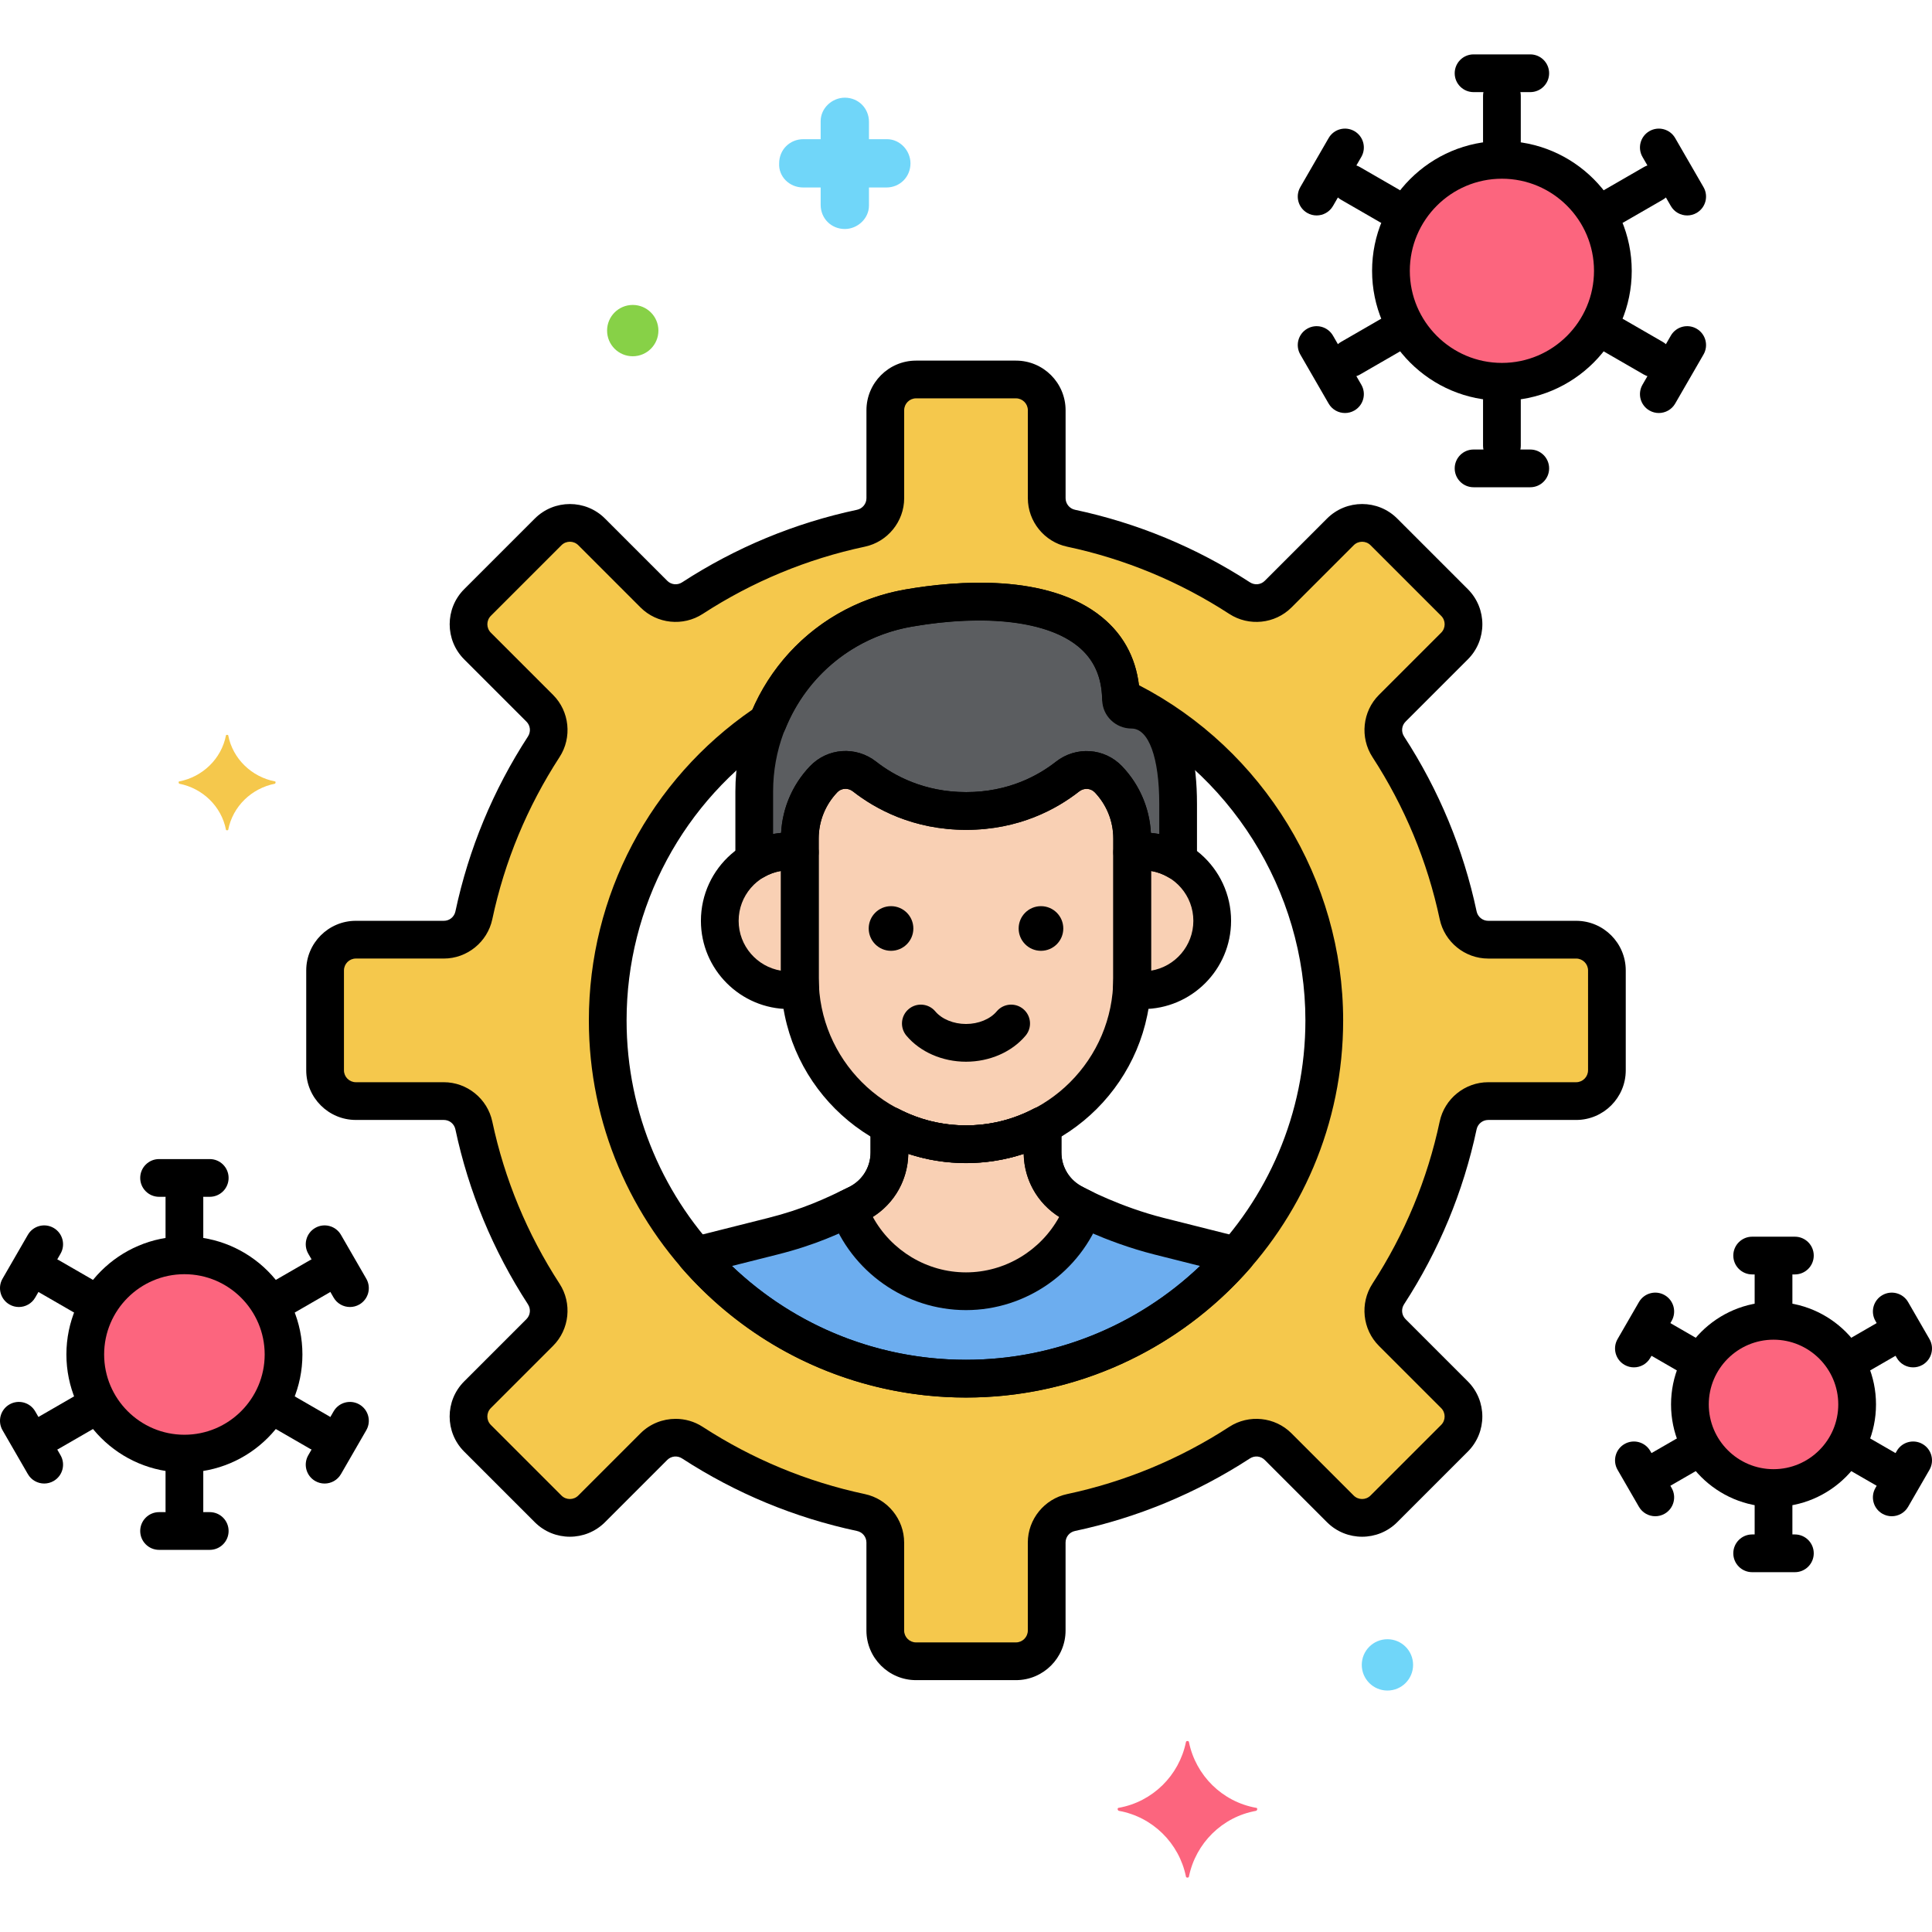 <?xml version="1.0" encoding="utf-8"?>
<!-- Generator: Adobe Illustrator 24.0.0, SVG Export Plug-In . SVG Version: 6.00 Build 0)  -->
<svg version="1.1" xmlns="http://www.w3.org/2000/svg" xmlns:xlink="http://www.w3.org/1999/xlink" x="0px" y="0px"
	 viewBox="0 0 256 256" style="enable-background:new 0 0 256 256;" xml:space="preserve">
<style type="text/css">
	.st0{fill:#6CADEF;}
	.st1{fill:#F9D0B4;}
	.st2{fill:#5B5D60;}
	.st3{fill:#9BE5F9;}
	.st4{fill:#FC657E;}
	.st5{fill:#70D6F9;}
	.st6{fill:#F5C84C;}
	.st7{fill:#F98FA6;}
	.st8{fill:#FED690;}
	.st9{fill:#87D147;}
	.st10{fill:#B2E26D;}
	.st11{fill:#EDF4FC;}
	.st12{fill:#FCDD86;}
	.st13{fill:#754E34;}
	.st14{fill:#B598F9;}
	.st15{fill:#5290DB;}
	.st16{fill:#C7D7E5;}
	.st17{fill:#C18E6B;}
	.st18{fill:#DAE6F1;}
	.st19{fill:#3CAADC;}
	.st20{fill:#818182;}
	.st21{fill:#CBEFF7;}
	.st22{fill:#FCA265;}
	.st23{fill:#A57453;}
	.st24{fill:#8652D8;}
	.st25{fill:#966AEA;}
	.st26{fill:#FEB872;}
	.st27{fill:#EDB311;}
	.st28{fill:#EF4460;}
</style>
<g id="Layer_1">
</g>
<g id="Layer_2">
</g>
<g id="Layer_3">
</g>
<g id="Layer_4">
</g>
<g id="Layer_5">
</g>
<g id="Layer_6">
</g>
<g id="Layer_7">
</g>
<g id="Layer_8">
</g>
<g id="Layer_9">
</g>
<g id="Layer_10">
</g>
<g id="Layer_11">
</g>
<g id="Layer_12">
</g>
<g id="Layer_13">
</g>
<g id="Layer_14">
</g>
<g id="Layer_15">
</g>
<g id="Layer_16">
</g>
<g id="Layer_17">
	<g>
		<g>
			<g>
				<circle class="st4" cx="199.011" cy="35.885" r="14.703"/>
			</g>
		</g>
		<g>
			<g>
				<circle class="st4" cx="24.435" cy="179.474" r="13.137"/>
			</g>
		</g>
		<g>
			<g>
				<circle class="st4" cx="235.001" cy="186.095" r="11.079"/>
			</g>
		</g>
		<g>
			<g>
				<path class="st2" d="M149.937,94.037c-0.737,0-1.377-0.569-1.387-1.306c-0.169-12.27-14.18-14.574-28.133-12.165
					c-11.83,2.043-20.476,12.301-20.476,24.307v9.206c1.36-0.795,2.938-1.259,4.628-1.259c0.481,0,0.952,0.041,1.413,0.112v-1.81
					c0-2.926,1.126-5.739,3.146-7.857l0.008-0.008c1.437-1.507,3.773-1.651,5.413-0.368c2.606,2.04,7.12,4.569,13.477,4.569
					c6.342,0,10.832-2.518,13.427-4.555c1.641-1.288,3.982-1.149,5.422,0.361c2.019,2.117,3.146,4.931,3.146,7.857v1.81
					c0.461-0.072,0.932-0.112,1.413-0.112c1.71,0,3.305,0.475,4.676,1.288v-7.558C156.108,95.563,152.141,94.037,149.937,94.037z"/>
			</g>
		</g>
		<g>
			<g>
				<path class="st0" d="M153.61,163.811c-6.319-1.59-11.288-4.315-11.223-4.284c-2.598-1.281-4.243-3.926-4.243-6.822v-3.583
					c-3.041,1.592-6.491,2.498-10.144,2.498h0c-3.653,0-7.103-0.907-10.144-2.498v3.583c0,2.896-1.645,5.542-4.243,6.823
					c-3.51,1.731-6.574,3.114-11.223,4.284l-10.183,2.563c6.527,7.49,15.361,12.917,25.397,15.162
					c3.345,0.748,6.824,1.143,10.396,1.143c14.287,0,27.089-6.32,35.793-16.306L153.61,163.811z"/>
			</g>
		</g>
		<g>
			<g>
				<g>
					<path class="st6" d="M208.847,124.512h-11.658c-1.922,0-3.577-1.346-3.976-3.225c-1.718-8.086-4.904-15.626-9.263-22.337
						c-1.049-1.614-0.833-3.737,0.528-5.098l8.251-8.251c1.591-1.591,1.591-4.172,0-5.763l-9.36-9.36
						c-1.591-1.591-4.172-1.591-5.763,0l-8.251,8.251c-1.361,1.361-3.484,1.576-5.098,0.528c-6.711-4.359-14.251-7.545-22.337-9.263
						c-1.88-0.399-3.225-2.054-3.225-3.976V54.359c0-2.251-1.825-4.075-4.075-4.075h-13.237c-2.251,0-4.075,1.825-4.075,4.075
						v11.658c0,1.922-1.345,3.577-3.225,3.976c-8.086,1.718-15.626,4.904-22.337,9.263c-1.614,1.049-3.737,0.833-5.098-0.528
						l-8.251-8.251c-1.592-1.591-4.172-1.591-5.763,0l-9.36,9.36c-1.591,1.592-1.591,4.172,0,5.763l8.251,8.251
						c1.361,1.361,1.576,3.483,0.528,5.098c-4.359,6.711-7.545,14.251-9.263,22.337c-0.399,1.88-2.054,3.225-3.976,3.225H47.153
						c-2.251,0-4.075,1.825-4.075,4.075v13.237c0,2.251,1.825,4.075,4.075,4.075h11.658c1.922,0,3.577,1.346,3.976,3.225
						c1.718,8.086,4.904,15.626,9.263,22.337c1.049,1.614,0.833,3.737-0.528,5.098l-8.251,8.251c-1.591,1.592-1.591,4.172,0,5.763
						l9.36,9.36c1.592,1.592,4.172,1.592,5.763,0l8.251-8.251c1.361-1.361,3.484-1.576,5.098-0.528
						c6.711,4.359,14.251,7.545,22.337,9.263c1.88,0.4,3.225,2.054,3.225,3.976v11.658c0,2.251,1.825,4.075,4.075,4.075h13.237
						c2.251,0,4.075-1.825,4.075-4.075v-11.658c0-1.922,1.346-3.577,3.225-3.976c8.086-1.718,15.626-4.904,22.337-9.263
						c1.614-1.049,3.737-0.833,5.098,0.528l8.251,8.251c1.591,1.592,4.172,1.592,5.763,0l9.36-9.36c1.591-1.591,1.591-4.172,0-5.763
						l-8.251-8.251c-1.361-1.361-1.577-3.483-0.528-5.098c4.359-6.711,7.545-14.251,9.263-22.337
						c0.399-1.88,2.054-3.225,3.976-3.225h11.658c2.251,0,4.075-1.825,4.075-4.075v-13.237
						C212.922,126.337,211.098,124.512,208.847,124.512z M128,182.68c-26.219,0-47.474-21.255-47.474-47.474
						c0-16.511,8.432-31.047,21.221-39.552c3.12-7.724,10.038-13.597,18.669-15.087c13.821-2.387,27.691-0.142,28.116,11.825
						c15.938,7.657,26.941,23.951,26.941,42.814C175.474,161.425,154.219,182.68,128,182.68z"/>
				</g>
			</g>
		</g>
		<g>
			<g>
				<path class="st1" d="M146.873,103.265c-1.44-1.51-3.781-1.649-5.422-0.361c-2.595,2.037-7.085,4.555-13.427,4.555
					c-6.357,0-10.871-2.53-13.477-4.569c-1.64-1.283-3.976-1.139-5.413,0.368l-0.008,0.008c-2.019,2.117-3.146,4.931-3.146,7.857
					v18.479c0,12.11,9.909,22.019,22.019,22.019s22.019-9.909,22.019-22.019v-18.479
					C150.019,108.196,148.893,105.382,146.873,103.265z"/>
			</g>
		</g>
		<g>
			<g>
				<path class="st1" d="M142.387,159.527c-2.598-1.281-4.243-3.926-4.243-6.822v-3.583c-3.041,1.592-6.491,2.498-10.144,2.498h0
					c-3.653,0-7.103-0.907-10.144-2.498v3.583c0,2.896-1.645,5.542-4.243,6.822c-0.407,0.201-0.807,0.396-1.206,0.588
					c2.307,6.385,8.438,10.981,15.592,10.981c7.147,0,13.273-4.586,15.585-10.96C142.805,159.758,142.368,159.518,142.387,159.527z"
					/>
			</g>
		</g>
		<g>
			<g>
				<path class="st1" d="M151.432,112.82c-0.481,0-0.952,0.041-1.413,0.112v16.669c0,0.497-0.023,0.988-0.055,1.477
					c0.479,0.077,0.967,0.128,1.468,0.128c5.077,0,9.193-4.116,9.193-9.193C160.625,116.936,156.509,112.82,151.432,112.82z"/>
			</g>
		</g>
		<g>
			<g>
				<path class="st1" d="M105.981,129.601v-16.669c-0.461-0.072-0.932-0.112-1.413-0.112c-5.077,0-9.193,4.116-9.193,9.193
					c0,5.077,4.116,9.193,9.193,9.193c0.501,0,0.989-0.051,1.468-0.128v0C106.004,130.589,105.981,130.097,105.981,129.601z"/>
			</g>
		</g>
		<g>
			<g>
				<path class="st6" d="M36.442,103.544c-3.1-0.6-5.6-3-6.2-6.1c0-0.1-0.3-0.1-0.3,0c-0.6,3.1-3.1,5.5-6.2,6.1
					c-0.1,0-0.1,0.2,0,0.3c3.1,0.6,5.6,3,6.2,6.1c0,0.1,0.3,0.1,0.3,0c0.6-3.1,3.1-5.5,6.2-6.1
					C36.542,103.744,36.542,103.544,36.442,103.544z"/>
			</g>
		</g>
		<g>
			<g>
				<path class="st5" d="M117.542,18.444h-2.4v-2.3c0-1.8-1.4-3.2-3.2-3.2c-1.7,0-3.2,1.4-3.2,3.1v2.4h-2.3c-1.8,0-3.2,1.4-3.2,3.2
					c-0.1,1.7,1.3,3.2,3.2,3.2h2.3v2.3c0,1.8,1.4,3.2,3.2,3.2c1.7,0,3.2-1.4,3.2-3.1v-2.4h2.3c1.8,0,3.2-1.4,3.2-3.2
					C120.642,19.944,119.242,18.444,117.542,18.444z"/>
			</g>
		</g>
		<g>
			<g>
				<circle class="st5" cx="183.842" cy="220.606" r="3.4"/>
			</g>
		</g>
		<g>
			<g>
				<path class="st9" d="M83.842,40.406c-1.878,0-3.4,1.522-3.4,3.4c0,1.878,1.522,3.4,3.4,3.4s3.4-1.522,3.4-3.4
					C87.242,41.928,85.72,40.406,83.842,40.406z"/>
			</g>
		</g>
		<g>
			<g>
				<path class="st4" d="M166.442,239.544c-4.5-0.8-8-4.3-8.9-8.7c0-0.2-0.4-0.2-0.4,0c-0.9,4.4-4.4,7.9-8.9,8.7
					c-0.2,0-0.2,0.3,0,0.4c4.5,0.8,8,4.3,8.9,8.7c0,0.2,0.4,0.2,0.4,0c0.9-4.4,4.4-7.9,8.9-8.7
					C166.642,239.844,166.642,239.544,166.442,239.544z"/>
			</g>
		</g>
		<g>
			<g>
				<g>
					<path d="M199.011,18.682c-9.486,0-17.203,7.717-17.203,17.203c0,9.485,7.717,17.203,17.203,17.203
						c9.485,0,17.203-7.717,17.203-17.203C216.213,26.399,208.496,18.682,199.011,18.682z M199.011,48.087
						c-6.729,0-12.203-5.474-12.203-12.203c0-6.729,5.474-12.203,12.203-12.203c6.729,0,12.203,5.474,12.203,12.203
						C211.213,42.613,205.739,48.087,199.011,48.087z"/>
				</g>
			</g>
		</g>
		<g>
			<g>
				<path d="M199.011,10.211c-1.381,0-2.5,1.119-2.5,2.5v6.009c0,1.381,1.119,2.5,2.5,2.5s2.5-1.119,2.5-2.5v-6.009
					C201.511,11.33,200.392,10.211,199.011,10.211z"/>
			</g>
		</g>
		<g>
			<g>
				<path d="M202.767,7.206h-7.512c-1.381,0-2.5,1.119-2.5,2.5s1.119,2.5,2.5,2.5h7.512c1.381,0,2.5-1.119,2.5-2.5
					S204.147,7.206,202.767,7.206z"/>
			</g>
		</g>
		<g>
			<g>
				<path d="M199.011,50.549c-1.381,0-2.5,1.119-2.5,2.5v6.009c0,1.381,1.119,2.5,2.5,2.5s2.5-1.119,2.5-2.5v-6.009
					C201.511,51.668,200.392,50.549,199.011,50.549z"/>
			</g>
		</g>
		<g>
			<g>
				<path d="M202.767,59.563h-7.512c-1.381,0-2.5,1.119-2.5,2.5s1.119,2.5,2.5,2.5h7.512c1.381,0,2.5-1.119,2.5-2.5
					S204.147,59.563,202.767,59.563z"/>
			</g>
		</g>
		<g>
			<g>
				<path d="M185.396,25.137l-5.205-3.004c-1.198-0.692-2.726-0.28-3.415,0.915c-0.69,1.196-0.281,2.725,0.915,3.415l5.205,3.004
					c0.394,0.228,0.824,0.335,1.248,0.335c0.864,0,1.705-0.449,2.167-1.25C187.001,27.356,186.592,25.827,185.396,25.137z"/>
			</g>
		</g>
		<g>
			<g>
				<path d="M179.467,17.377c-1.196-0.692-2.726-0.28-3.415,0.915l-3.756,6.505c-0.69,1.196-0.281,2.725,0.915,3.415
					c0.394,0.228,0.824,0.335,1.248,0.335c0.864,0,1.705-0.449,2.167-1.25l3.756-6.505
					C181.073,19.597,180.663,18.068,179.467,17.377z"/>
			</g>
		</g>
		<g>
			<g>
				<path d="M220.33,45.307l-5.205-3.005c-1.196-0.692-2.726-0.28-3.415,0.915c-0.69,1.196-0.281,2.725,0.915,3.415l5.205,3.005
					c0.394,0.228,0.824,0.335,1.248,0.335c0.864,0,1.705-0.449,2.167-1.25C221.936,47.526,221.526,45.997,220.33,45.307z"/>
			</g>
		</g>
		<g>
			<g>
				<path d="M224.81,43.556c-1.196-0.692-2.726-0.28-3.415,0.915l-3.756,6.505c-0.69,1.196-0.281,2.725,0.915,3.415
					c0.394,0.228,0.824,0.335,1.248,0.335c0.864,0,1.705-0.449,2.167-1.25l3.756-6.505C226.416,45.775,226.006,44.247,224.81,43.556
					z"/>
			</g>
		</g>
		<g>
			<g>
				<path d="M186.311,43.217c-0.69-1.196-2.22-1.607-3.415-0.915l-5.205,3.005c-1.196,0.69-1.605,2.219-0.915,3.415
					c0.463,0.802,1.303,1.25,2.167,1.25c0.424,0,0.854-0.108,1.248-0.335l5.205-3.005C186.592,45.941,187.001,44.413,186.311,43.217
					z"/>
			</g>
		</g>
		<g>
			<g>
				<path d="M180.382,50.977l-3.756-6.505c-0.69-1.196-2.22-1.607-3.415-0.915c-1.196,0.69-1.605,2.219-0.915,3.415l3.756,6.505
					c0.463,0.802,1.303,1.25,2.167,1.25c0.424,0,0.854-0.108,1.248-0.335C180.663,53.701,181.073,52.172,180.382,50.977z"/>
			</g>
		</g>
		<g>
			<g>
				<path d="M221.245,23.048c-0.69-1.196-2.22-1.607-3.415-0.915l-5.205,3.004c-1.196,0.69-1.605,2.219-0.915,3.415
					c0.463,0.802,1.303,1.25,2.167,1.25c0.424,0,0.854-0.108,1.248-0.335l5.205-3.004C221.526,25.773,221.936,24.244,221.245,23.048
					z"/>
			</g>
		</g>
		<g>
			<g>
				<path d="M225.725,24.798l-3.756-6.505c-0.69-1.196-2.22-1.607-3.415-0.915c-1.196,0.69-1.605,2.219-0.915,3.415l3.756,6.505
					c0.463,0.802,1.303,1.25,2.167,1.25c0.424,0,0.854-0.108,1.248-0.335C226.006,27.522,226.416,25.994,225.725,24.798z"/>
			</g>
		</g>
		<g>
			<g>
				<g>
					<path d="M24.435,163.836c-8.623,0-15.637,7.015-15.637,15.637s7.015,15.637,15.637,15.637s15.637-7.015,15.637-15.637
						S33.058,163.836,24.435,163.836z M24.435,190.111c-5.865,0-10.637-4.772-10.637-10.637s4.772-10.637,10.637-10.637
						s10.637,4.772,10.637,10.637S30.3,190.111,24.435,190.111z"/>
				</g>
			</g>
		</g>
		<g>
			<g>
				<path d="M24.435,156.268c-1.381,0-2.5,1.119-2.5,2.5v5.37c0,1.381,1.119,2.5,2.5,2.5s2.5-1.119,2.5-2.5v-5.37
					C26.935,157.387,25.816,156.268,24.435,156.268z"/>
			</g>
		</g>
		<g>
			<g>
				<path d="M27.791,153.583h-6.712c-1.381,0-2.5,1.119-2.5,2.5s1.119,2.5,2.5,2.5h6.712c1.381,0,2.5-1.119,2.5-2.5
					S29.172,153.583,27.791,153.583z"/>
			</g>
		</g>
		<g>
			<g>
				<path d="M24.435,192.311c-1.381,0-2.5,1.119-2.5,2.5v5.369c0,1.381,1.119,2.5,2.5,2.5s2.5-1.119,2.5-2.5v-5.369
					C26.935,193.43,25.816,192.311,24.435,192.311z"/>
			</g>
		</g>
		<g>
			<g>
				<path d="M27.791,200.365h-6.712c-1.381,0-2.5,1.119-2.5,2.5s1.119,2.5,2.5,2.5h6.712c1.381,0,2.5-1.119,2.5-2.5
					S29.172,200.365,27.791,200.365z"/>
			</g>
		</g>
		<g>
			<g>
				<path d="M12.403,169.64l-4.65-2.685c-1.196-0.692-2.726-0.28-3.415,0.915c-0.69,1.196-0.281,2.725,0.915,3.415l4.65,2.685
					c0.394,0.228,0.824,0.335,1.248,0.335c0.864,0,1.705-0.449,2.167-1.25C14.008,171.859,13.599,170.331,12.403,169.64z"/>
			</g>
		</g>
		<g>
			<g>
				<path d="M7.106,162.707c-1.197-0.692-2.726-0.281-3.415,0.915l-3.356,5.813c-0.69,1.196-0.281,2.725,0.915,3.415
					c0.394,0.228,0.824,0.335,1.248,0.335c0.864,0,1.705-0.448,2.167-1.25l3.356-5.813C8.711,164.926,8.302,163.397,7.106,162.707z"
					/>
			</g>
		</g>
		<g>
			<g>
				<path d="M43.617,187.662l-4.65-2.685c-1.197-0.692-2.726-0.28-3.415,0.915c-0.69,1.196-0.281,2.725,0.915,3.415l4.65,2.685
					c0.394,0.228,0.824,0.335,1.248,0.335c0.864,0,1.705-0.449,2.167-1.25C45.223,189.881,44.813,188.352,43.617,187.662z"/>
			</g>
		</g>
		<g>
			<g>
				<path d="M47.62,186.098c-1.197-0.692-2.725-0.281-3.415,0.915l-3.356,5.813c-0.69,1.196-0.281,2.725,0.915,3.415
					c0.394,0.228,0.824,0.335,1.248,0.335c0.864,0,1.705-0.448,2.167-1.25l3.356-5.813C49.226,188.317,48.816,186.788,47.62,186.098
					z"/>
			</g>
		</g>
		<g>
			<g>
				<path d="M13.318,185.892c-0.69-1.196-2.219-1.607-3.415-0.915l-4.65,2.685c-1.196,0.69-1.605,2.219-0.915,3.415
					c0.463,0.802,1.303,1.25,2.167,1.25c0.424,0,0.854-0.108,1.248-0.335l4.65-2.685C13.599,188.617,14.008,187.088,13.318,185.892z
					"/>
			</g>
		</g>
		<g>
			<g>
				<path d="M8.021,192.825l-3.356-5.813c-0.69-1.196-2.219-1.607-3.415-0.915c-1.196,0.69-1.605,2.219-0.915,3.415l3.356,5.813
					c0.463,0.802,1.303,1.25,2.167,1.25c0.424,0,0.854-0.108,1.248-0.335C8.302,195.55,8.711,194.021,8.021,192.825z"/>
			</g>
		</g>
		<g>
			<g>
				<path d="M44.532,167.871c-0.69-1.196-2.22-1.607-3.415-0.915l-4.65,2.685c-1.196,0.69-1.605,2.219-0.915,3.415
					c0.463,0.802,1.303,1.25,2.167,1.25c0.424,0,0.854-0.108,1.248-0.335l4.65-2.685C44.813,170.595,45.223,169.066,44.532,167.871z
					"/>
			</g>
		</g>
		<g>
			<g>
				<path d="M48.535,169.435l-3.356-5.813c-0.69-1.196-2.22-1.607-3.415-0.915c-1.196,0.69-1.605,2.219-0.915,3.415l3.356,5.813
					c0.463,0.802,1.303,1.25,2.167,1.25c0.424,0,0.854-0.108,1.248-0.335C48.816,172.159,49.226,170.63,48.535,169.435z"/>
			</g>
		</g>
		<g>
			<g>
				<g>
					<path d="M235.001,172.516c-7.487,0-13.579,6.092-13.579,13.579s6.092,13.579,13.579,13.579s13.579-6.092,13.579-13.579
						S242.488,172.516,235.001,172.516z M235.001,194.674c-4.73,0-8.579-3.849-8.579-8.579s3.849-8.579,8.579-8.579
						s8.579,3.849,8.579,8.579S239.731,194.674,235.001,194.674z"/>
				</g>
			</g>
		</g>
		<g>
			<g>
				<path d="M235.001,166.132c-1.381,0-2.5,1.119-2.5,2.5v4.528c0,1.381,1.119,2.5,2.5,2.5s2.5-1.119,2.5-2.5v-4.528
					C237.501,167.251,236.382,166.132,235.001,166.132z"/>
			</g>
		</g>
		<g>
			<g>
				<path d="M237.831,163.868h-5.66c-1.381,0-2.5,1.119-2.5,2.5s1.119,2.5,2.5,2.5h5.66c1.381,0,2.5-1.119,2.5-2.5
					S239.212,163.868,237.831,163.868z"/>
			</g>
		</g>
		<g>
			<g>
				<path d="M235.001,196.529c-1.381,0-2.5,1.119-2.5,2.5v4.529c0,1.381,1.119,2.5,2.5,2.5s2.5-1.119,2.5-2.5v-4.529
					C237.501,197.648,236.382,196.529,235.001,196.529z"/>
			</g>
		</g>
		<g>
			<g>
				<path d="M237.831,203.322h-5.66c-1.381,0-2.5,1.119-2.5,2.5s1.119,2.5,2.5,2.5h5.66c1.381,0,2.5-1.119,2.5-2.5
					S239.212,203.322,237.831,203.322z"/>
			</g>
		</g>
		<g>
			<g>
				<path d="M225.05,177.463l-3.922-2.264c-1.197-0.692-2.725-0.28-3.415,0.915c-0.69,1.196-0.281,2.725,0.915,3.415l3.922,2.264
					c0.394,0.228,0.824,0.335,1.248,0.335c0.864,0,1.705-0.449,2.167-1.25C226.655,179.682,226.246,178.153,225.05,177.463z"/>
			</g>
		</g>
		<g>
			<g>
				<path d="M220.583,171.615c-1.197-0.692-2.726-0.281-3.415,0.915l-2.831,4.902c-0.69,1.196-0.281,2.725,0.915,3.415
					c0.394,0.228,0.824,0.335,1.248,0.335c0.864,0,1.705-0.448,2.167-1.25l2.831-4.902
					C222.188,173.834,221.778,172.306,220.583,171.615z"/>
			</g>
		</g>
		<g>
			<g>
				<path d="M251.374,192.661l-3.921-2.264c-1.196-0.692-2.726-0.281-3.415,0.915c-0.69,1.196-0.281,2.725,0.915,3.415l3.921,2.264
					c0.394,0.228,0.824,0.335,1.248,0.335c0.864,0,1.705-0.448,2.167-1.25C252.979,194.88,252.57,193.352,251.374,192.661z"/>
			</g>
		</g>
		<g>
			<g>
				<path d="M254.75,191.342c-1.197-0.692-2.726-0.28-3.415,0.915l-2.83,4.902c-0.69,1.196-0.281,2.725,0.915,3.415
					c0.394,0.228,0.824,0.335,1.248,0.335c0.864,0,1.705-0.449,2.167-1.25l2.83-4.902
					C256.355,193.562,255.946,192.033,254.75,191.342z"/>
			</g>
		</g>
		<g>
			<g>
				<path d="M225.965,191.312c-0.691-1.196-2.219-1.607-3.415-0.915l-3.922,2.264c-1.196,0.69-1.605,2.219-0.915,3.415
					c0.463,0.802,1.303,1.25,2.167,1.25c0.424,0,0.854-0.108,1.248-0.335l3.922-2.264
					C226.246,194.037,226.655,192.508,225.965,191.312z"/>
			</g>
		</g>
		<g>
			<g>
				<path d="M221.498,197.159l-2.831-4.902c-0.69-1.196-2.219-1.606-3.415-0.915c-1.196,0.69-1.605,2.22-0.915,3.415l2.831,4.902
					c0.463,0.802,1.303,1.25,2.167,1.25c0.424,0,0.854-0.108,1.248-0.335C221.778,199.884,222.188,198.354,221.498,197.159z"/>
			</g>
		</g>
		<g>
			<g>
				<path d="M252.289,176.114c-0.69-1.196-2.219-1.605-3.415-0.915l-3.921,2.264c-1.196,0.69-1.605,2.219-0.915,3.415
					c0.463,0.802,1.303,1.25,2.167,1.25c0.424,0,0.854-0.108,1.248-0.335l3.921-2.264
					C252.57,178.838,252.979,177.31,252.289,176.114z"/>
			</g>
		</g>
		<g>
			<g>
				<path d="M255.665,177.433l-2.83-4.902c-0.69-1.195-2.22-1.607-3.415-0.915c-1.196,0.69-1.605,2.219-0.915,3.415l2.83,4.902
					c0.463,0.802,1.303,1.25,2.167,1.25c0.424,0,0.854-0.108,1.248-0.335C255.946,180.157,256.355,178.628,255.665,177.433z"/>
			</g>
		</g>
		<g>
			<g>
				<path d="M137.934,120.071c-1.634,0-2.958,1.325-2.958,2.958s1.325,2.958,2.958,2.958s2.958-1.324,2.958-2.958
					S139.568,120.071,137.934,120.071z"/>
			</g>
		</g>
		<g>
			<g>
				<path d="M118.066,120.071c-1.634,0-2.958,1.325-2.958,2.958s1.325,2.958,2.958,2.958s2.958-1.324,2.958-2.958
					S119.7,120.071,118.066,120.071z"/>
			</g>
		</g>
		<g>
			<g>
				<g>
					<path d="M151.003,91.61c-0.296-4.026-1.94-7.306-4.896-9.76c-7.161-5.947-19.435-4.9-26.115-3.747
						c-13.067,2.256-22.551,13.514-22.551,26.77v9.206c0,0.896,0.479,1.723,1.256,2.168c0.776,0.446,1.732,0.441,2.506-0.01
						c1.314-0.769,2.785-1.083,4.396-0.834c0.722,0.111,1.456-0.098,2.009-0.573c0.554-0.475,0.873-1.168,0.873-1.898v-1.81
						c0-2.294,0.872-4.471,2.462-6.139c0.542-0.568,1.429-0.621,2.063-0.125c2.974,2.327,7.993,5.101,15.018,5.101
						c7.015,0,12.013-2.767,14.97-5.088c0.638-0.5,1.528-0.449,2.069,0.119c1.583,1.661,2.455,3.838,2.455,6.132v1.81
						c0,0.73,0.319,1.423,0.873,1.898c0.554,0.475,1.288,0.685,2.009,0.573c1.625-0.251,3.109,0.072,4.432,0.856
						c0.393,0.233,0.834,0.35,1.275,0.35c0.427,0,0.854-0.109,1.238-0.328c0.78-0.445,1.262-1.274,1.262-2.172v-7.558
						C158.608,94.837,154.241,92.059,151.003,91.61z M153.608,110.526c-0.367-0.07-0.737-0.123-1.109-0.157
						c-0.177-3.306-1.516-6.417-3.816-8.83c-2.33-2.442-6.101-2.699-8.775-0.602c-2.337,1.834-6.296,4.021-11.883,4.021
						c-5.601,0-9.582-2.196-11.937-4.039c-2.671-2.09-6.438-1.828-8.771,0.619c-2.3,2.412-3.639,5.523-3.816,8.83
						c-0.355,0.033-0.71,0.083-1.061,0.148v-5.645c0-10.815,7.739-20.001,18.402-21.843c9.776-1.687,18.027-0.691,22.07,2.667
						c2.07,1.719,3.097,4.031,3.138,7.068c0.028,2.081,1.771,3.773,3.887,3.773c2.265,0,3.671,3.836,3.671,10.013V110.526z"/>
				</g>
			</g>
		</g>
		<g>
			<g>
				<path d="M135.589,133.703c-1.059-0.888-2.636-0.748-3.522,0.31c-0.863,1.03-2.421,1.669-4.067,1.669s-3.204-0.64-4.067-1.669
					c-0.886-1.057-2.463-1.198-3.522-0.31c-1.058,0.887-1.197,2.463-0.31,3.522c1.814,2.165,4.767,3.458,7.899,3.458
					s6.084-1.292,7.899-3.458C136.786,136.167,136.647,134.59,135.589,133.703z"/>
			</g>
		</g>
		<g>
			<g>
				<g>
					<g>
						<path d="M166.178,165.626c-0.26-0.83-0.933-1.465-1.775-1.677l-10.183-2.563c-5.735-1.443-10.355-3.902-10.604-4.036
							c-0.041-0.023-0.082-0.045-0.125-0.066c-1.757-0.866-2.848-2.621-2.848-4.58v-3.583c0-0.875-0.457-1.686-1.206-2.139
							c-0.749-0.453-1.68-0.482-2.454-0.076c-2.806,1.469-5.829,2.213-8.985,2.213c-3.155,0-6.178-0.745-8.985-2.213
							c-0.775-0.405-1.706-0.376-2.454,0.076c-0.749,0.453-1.206,1.264-1.206,2.139v3.583c0,1.959-1.091,3.714-2.848,4.58
							c-3.177,1.566-6.176,2.956-10.728,4.102l-10.183,2.563c-0.843,0.212-1.515,0.847-1.775,1.677
							c-0.26,0.83-0.07,1.735,0.501,2.39c7.067,8.109,16.312,13.627,26.735,15.959c3.57,0.799,7.251,1.204,10.942,1.204
							c14.438,0,28.171-6.256,37.677-17.163C166.249,167.361,166.438,166.456,166.178,165.626z M128,180.18
							c-3.324,0-6.638-0.364-9.85-1.083c-8.02-1.794-15.266-5.688-21.176-11.344l6.026-1.517c5.027-1.265,8.282-2.771,11.718-4.466
							c3.423-1.688,5.57-5.081,5.636-8.885c4.928,1.628,10.364,1.627,15.291,0c0.065,3.757,2.16,7.113,5.51,8.822
							c0.674,0.421,1.746,0.91,3.498,1.667c1.927,0.833,4.94,2.005,8.347,2.862l6.021,1.516
							C150.687,175.695,139.596,180.18,128,180.18z"/>
					</g>
				</g>
			</g>
		</g>
		<g>
			<g>
				<g>
					<path d="M208.847,122.012h-11.658c-0.733,0-1.377-0.523-1.53-1.246c-1.757-8.266-4.991-16.065-9.612-23.179
						c-0.41-0.631-0.328-1.441,0.199-1.968l8.252-8.251c2.563-2.563,2.563-6.735,0-9.299l-9.36-9.36
						c-2.563-2.564-6.735-2.564-9.299,0l-8.25,8.251c-0.528,0.527-1.336,0.609-1.969,0.199c-7.115-4.622-14.914-7.855-23.179-9.612
						c-0.722-0.153-1.245-0.797-1.245-1.531V54.359c0-3.626-2.95-6.576-6.575-6.576h-13.237c-3.625,0-6.575,2.95-6.575,6.576v11.658
						c0,0.733-0.523,1.377-1.245,1.531c-8.266,1.756-16.064,4.99-23.179,9.612c-0.631,0.41-1.441,0.328-1.968-0.199l-8.251-8.251
						c-2.563-2.564-6.735-2.564-9.299,0l-9.36,9.36c-2.563,2.563-2.563,6.735,0,9.299l8.251,8.25
						c0.527,0.527,0.609,1.337,0.199,1.969c-4.621,7.114-7.854,14.913-9.612,23.179c-0.156,0.733-0.785,1.245-1.531,1.245H47.153
						c-3.626,0-6.576,2.95-6.576,6.575v13.237c0,3.625,2.95,6.575,6.576,6.575h11.658c0.746,0,1.375,0.512,1.531,1.246
						c1.757,8.266,4.991,16.064,9.612,23.179c0.41,0.631,0.329,1.441-0.199,1.968l-8.252,8.251c-2.563,2.563-2.563,6.735,0,9.299
						l9.36,9.36c2.563,2.562,6.734,2.563,9.299,0l8.25-8.251c0.527-0.527,1.337-0.609,1.969-0.199
						c7.114,4.621,14.913,7.855,23.179,9.611c0.733,0.156,1.246,0.786,1.246,1.531v11.658c0,3.625,2.95,6.575,6.575,6.575h13.237
						c3.625,0,6.575-2.95,6.575-6.575v-11.658c0-0.745,0.512-1.375,1.245-1.531c8.267-1.756,16.065-4.99,23.179-9.611
						c0.631-0.41,1.441-0.328,1.968,0.199l8.251,8.252c2.563,2.562,6.735,2.563,9.299,0l9.36-9.36c2.563-2.563,2.563-6.735,0-9.299
						l-8.251-8.251c-0.527-0.527-0.609-1.337-0.199-1.968c4.621-7.114,7.854-14.913,9.612-23.179
						c0.153-0.722,0.797-1.245,1.53-1.245h11.658c3.626,0,6.576-2.95,6.576-6.575v-13.237
						C215.422,124.962,212.473,122.012,208.847,122.012z M210.422,141.825c0,0.869-0.707,1.575-1.576,1.575h-11.658
						c-3.08,0-5.78,2.189-6.421,5.206c-1.629,7.665-4.628,14.896-8.915,21.495c-1.682,2.589-1.321,6.049,0.857,8.227l8.251,8.251
						c0.614,0.614,0.614,1.614,0,2.229l-9.36,9.359c-0.614,0.614-1.614,0.614-2.229,0l-8.251-8.252
						c-2.178-2.177-5.638-2.538-8.228-0.856c-6.598,4.286-13.83,7.285-21.495,8.914c-3.017,0.642-5.206,3.342-5.206,6.421v11.658
						c0,0.869-0.707,1.575-1.575,1.575h-13.237c-0.869,0-1.575-0.707-1.575-1.575v-11.658c0-3.079-2.189-5.78-5.206-6.421
						c-7.665-1.629-14.896-4.628-21.495-8.914c-1.092-0.709-2.337-1.055-3.577-1.055c-1.701,0-3.391,0.652-4.65,1.912l-8.251,8.251
						c-0.615,0.614-1.615,0.614-2.229,0l-9.359-9.36c-0.614-0.614-0.614-1.614,0-2.229l8.251-8.251
						c2.178-2.178,2.539-5.638,0.857-8.227c-4.286-6.599-7.285-13.831-8.915-21.495c-0.641-3.017-3.341-5.206-6.421-5.206H47.153
						c-0.869,0-1.576-0.707-1.576-1.575v-13.237c0-0.869,0.707-1.575,1.576-1.575h11.658c3.08,0,5.781-2.189,6.421-5.206
						c1.629-7.665,4.628-14.897,8.915-21.495c1.681-2.589,1.321-6.049-0.857-8.228l-8.251-8.251c-0.614-0.614-0.614-1.614,0-2.229
						l9.36-9.36c0.615-0.614,1.614-0.614,2.229,0l8.251,8.252c2.178,2.177,5.638,2.538,8.228,0.856
						c6.599-4.287,13.831-7.286,21.495-8.915c3.017-0.641,5.206-3.341,5.206-6.421V54.359c0-0.869,0.707-1.576,1.575-1.576h13.237
						c0.869,0,1.575,0.707,1.575,1.576v11.658c0,3.08,2.189,5.781,5.206,6.421c7.664,1.628,14.896,4.628,21.495,8.915
						c2.59,1.681,6.049,1.32,8.228-0.857l8.251-8.251c0.614-0.614,1.614-0.614,2.229,0l9.359,9.36c0.614,0.614,0.614,1.614,0,2.229
						l-8.252,8.251c-2.178,2.178-2.538,5.639-0.856,8.228c4.286,6.598,7.285,13.83,8.915,21.495
						c0.641,3.017,3.341,5.206,6.421,5.206h11.658c0.869,0,1.576,0.707,1.576,1.575V141.825z M150.912,90.785
						c-0.458-3.708-2.116-6.742-4.94-9.035c-7.185-5.836-19.362-4.791-25.98-3.646c-9.067,1.565-16.586,7.483-20.26,15.896
						c-13.606,9.347-21.705,24.693-21.705,41.208c0,27.556,22.418,49.974,49.974,49.974s49.974-22.418,49.974-49.974
						C177.974,116.589,167.398,99.312,150.912,90.785z M128,180.18c-24.798,0-44.974-20.175-44.974-44.974
						c0-15.09,7.516-29.098,20.105-37.471c0.419-0.279,0.745-0.678,0.934-1.145c2.9-7.178,9.171-12.247,16.777-13.56
						c3.207-0.554,6.218-0.826,8.965-0.826c5.683,0,10.231,1.167,13.013,3.427c2.059,1.672,3.11,3.913,3.214,6.85
						c0.033,0.929,0.579,1.762,1.416,2.165c15.504,7.449,25.523,23.371,25.523,40.561C172.974,160.004,152.798,180.18,128,180.18z"
						/>
				</g>
			</g>
		</g>
		<g>
			<g>
				<g>
					<path d="M148.683,101.54C148.683,101.54,148.683,101.54,148.683,101.54c-2.33-2.443-6.101-2.7-8.775-0.602
						c-2.337,1.834-6.296,4.021-11.883,4.021c-5.601,0-9.582-2.196-11.937-4.039c-2.671-2.09-6.438-1.828-8.771,0.619
						c-2.474,2.595-3.836,5.998-3.836,9.582v18.479c0,13.52,10.999,24.519,24.519,24.519s24.519-10.999,24.519-24.519v-18.479
						C152.519,107.537,151.157,104.134,148.683,101.54z M147.519,129.601c0,10.763-8.756,19.519-19.519,19.519
						s-19.519-8.756-19.519-19.519v-18.479c0-2.294,0.872-4.471,2.462-6.139c0.293-0.308,0.688-0.464,1.089-0.464
						c0.339,0,0.684,0.112,0.974,0.34c2.974,2.327,7.993,5.101,15.018,5.101c7.015,0,12.013-2.767,14.97-5.088
						c0.638-0.5,1.528-0.448,2.069,0.119c1.583,1.661,2.455,3.838,2.455,6.132V129.601z"/>
				</g>
			</g>
		</g>
		<g>
			<g>
				<g>
					<path d="M144.676,157.886c-0.588-0.285-0.961-0.482-1.061-0.536c-0.041-0.022-0.082-0.044-0.124-0.065
						c-1.757-0.866-2.848-2.621-2.848-4.58v-3.583c0-0.875-0.457-1.686-1.206-2.139c-0.749-0.453-1.68-0.482-2.454-0.076
						c-2.806,1.469-5.829,2.213-8.985,2.213s-6.179-0.745-8.985-2.213c-0.775-0.405-1.706-0.376-2.454,0.076
						c-0.749,0.453-1.206,1.264-1.206,2.139v3.583c0,1.959-1.091,3.714-2.848,4.58c-0.4,0.197-0.793,0.389-1.184,0.577
						c-1.156,0.556-1.704,1.896-1.268,3.103c2.729,7.555,9.94,12.631,17.943,12.631c7.992,0,15.2-5.066,17.936-12.607
						C146.373,159.785,145.829,158.445,144.676,157.886z M128,168.596c-5.174,0-9.9-2.88-12.347-7.348
						c2.876-1.81,4.642-4.917,4.702-8.363c4.927,1.627,10.364,1.627,15.291,0c0.06,3.445,1.826,6.553,4.702,8.363
						C137.9,165.715,133.172,168.596,128,168.596z"/>
				</g>
			</g>
		</g>
		<g>
			<g>
				<g>
					<path d="M149.637,110.461c-1.218,0.188-2.118,1.237-2.118,2.471v16.669c0,0.439-0.021,0.875-0.05,1.307
						c-0.088,1.289,0.821,2.433,2.097,2.638c0.669,0.108,1.28,0.16,1.866,0.16c6.447,0,11.693-5.246,11.693-11.693
						C163.125,114.98,156.914,109.336,149.637,110.461z M152.519,128.618v-13.209c3.175,0.521,5.606,3.284,5.606,6.604
						C158.125,125.333,155.694,128.097,152.519,128.618z"/>
				</g>
			</g>
		</g>
		<g>
			<g>
				<g>
					<path d="M108.481,129.601v-16.669c0-1.233-0.899-2.282-2.118-2.471c-7.284-1.125-13.488,4.519-13.488,11.552
						c0,6.448,5.246,11.693,11.693,11.693c0.588,0,1.199-0.053,1.868-0.161c1.274-0.206,2.181-1.348,2.095-2.635
						C108.502,130.477,108.481,130.042,108.481,129.601z M103.481,128.618c-3.175-0.521-5.606-3.284-5.606-6.605
						c0-3.32,2.431-6.084,5.606-6.604V128.618z"/>
				</g>
			</g>
		</g>
	</g>
</g>
<g id="Layer_18">
</g>
<g id="Layer_19">
</g>
<g id="Layer_20">
</g>
<g id="Layer_21">
</g>
<g id="Layer_22">
</g>
<g id="Layer_23">
</g>
<g id="Layer_24">
</g>
<g id="Layer_25">
</g>
<g id="Layer_26">
</g>
<g id="Layer_27">
</g>
<g id="Layer_28">
</g>
<g id="Layer_29">
</g>
<g id="Layer_30">
</g>
<g id="Layer_31">
</g>
<g id="Layer_32">
</g>
<g id="Layer_33">
</g>
<g id="Layer_34">
</g>
<g id="Layer_35">
</g>
<g id="Layer_36">
</g>
<g id="Layer_37">
</g>
<g id="Layer_38">
</g>
<g id="Layer_39">
</g>
<g id="Layer_40">
</g>
<g id="Layer_41">
</g>
<g id="Layer_42">
</g>
<g id="Layer_43">
</g>
<g id="Layer_44">
</g>
<g id="Layer_45">
</g>
<g id="Layer_46">
</g>
<g id="Layer_47">
</g>
<g id="Layer_48">
</g>
<g id="Layer_49">
</g>
<g id="Layer_50">
</g>
<g id="Layer_51">
</g>
<g id="Layer_52">
</g>
<g id="Layer_53">
</g>
<g id="Layer_54">
</g>
<g id="Layer_55">
</g>
<g id="Layer_56">
</g>
<g id="Layer_57">
</g>
<g id="Layer_58">
</g>
<g id="Layer_59">
</g>
<g id="Layer_60">
</g>
<g id="Layer_61">
</g>
<g id="Layer_62">
</g>
<g id="Layer_63">
</g>
<g id="Layer_64">
</g>
<g id="Layer_65">
</g>
<g id="Layer_66">
</g>
<g id="Layer_67">
</g>
<g id="Layer_68">
</g>
<g id="Layer_69">
</g>
<g id="Layer_70">
</g>
<g id="Layer_71">
</g>
<g id="Layer_72">
</g>
<g id="Layer_73">
</g>
<g id="Layer_74">
</g>
<g id="Layer_75">
</g>
<g id="Layer_76">
</g>
<g id="Layer_77">
</g>
<g id="Layer_78">
</g>
<g id="Layer_79">
</g>
<g id="Layer_80">
</g>
</svg>
